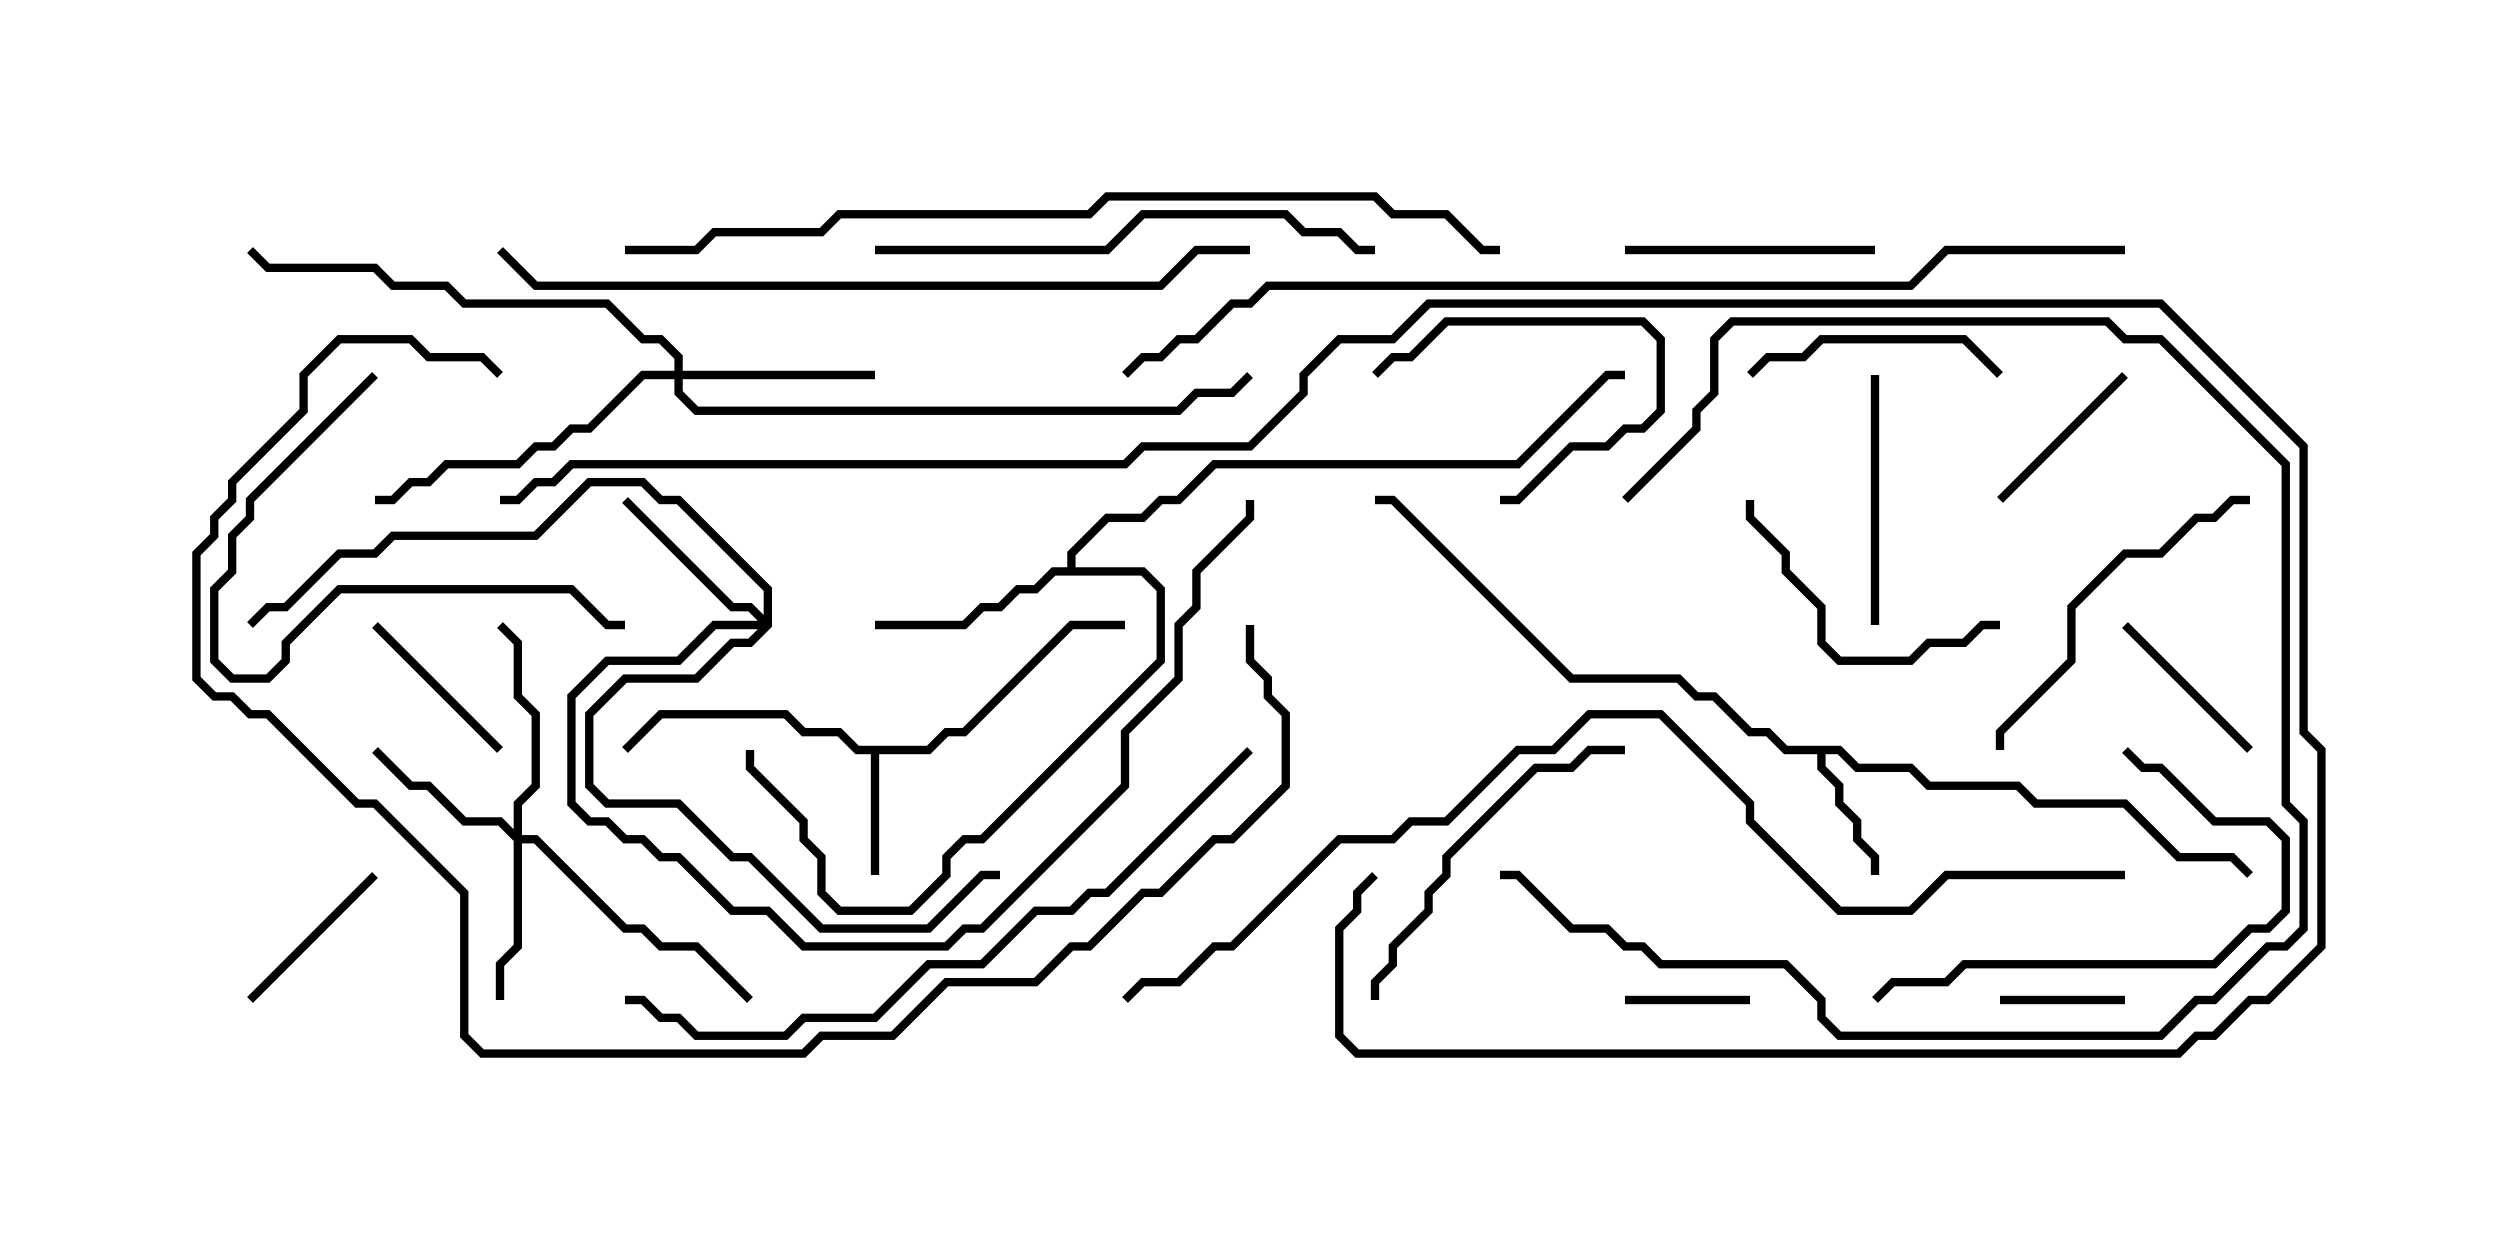 <svg version="1.1" width="30" height="15" xmlns="http://www.w3.org/2000/svg"><path d="M11.122,8.95L11.336,8.736L11.551,8.736L12.836,7.45L13.5,7.45L13.5,7.55L12.878,7.55L11.592,8.836L11.378,8.836L11.164,9.05L10.55,9.05L10.55,10.5L10.45,10.5L10.45,9.05L10.265,9.05L10.051,8.836L9.622,8.836L9.408,8.621L7.949,8.621L7.535,9.035L7.465,8.965L7.908,8.521L9.449,8.521L9.664,8.736L10.092,8.736L10.306,8.95z" stroke="none"/><path d="M22.092,8.95L22.306,9.164L22.949,9.164L23.164,9.379L24.235,9.379L24.449,9.593L25.521,9.593L26.164,10.236L26.806,10.236L27.035,10.465L26.965,10.535L26.765,10.336L26.122,10.336L25.479,9.693L24.408,9.693L24.194,9.479L23.122,9.479L22.908,9.264L22.265,9.264L22.051,9.05L21.907,9.05L21.907,9.194L22.121,9.408L22.121,9.622L22.336,9.836L22.336,10.051L22.55,10.265L22.55,10.5L22.45,10.5L22.45,10.306L22.236,10.092L22.236,9.878L22.021,9.664L22.021,9.449L21.807,9.235L21.807,9.05L21.408,9.05L21.194,8.836L20.979,8.836L20.551,8.407L20.336,8.407L20.122,8.193L18.836,8.193L16.694,6.05L16.5,6.05L16.5,5.95L16.735,5.95L18.878,8.093L20.164,8.093L20.378,8.307L20.592,8.307L21.021,8.736L21.235,8.736L21.449,8.95z" stroke="none"/><path d="M12.807,6.807L12.807,6.622L13.265,6.164L13.694,6.164L13.908,5.95L14.122,5.95L14.551,5.521L18.194,5.521L19.265,4.45L19.5,4.45L19.5,4.55L19.306,4.55L18.235,5.621L14.592,5.621L14.164,6.05L13.949,6.05L13.735,6.264L13.306,6.264L12.907,6.664L12.907,6.807L13.735,6.807L13.979,7.051L13.979,7.949L11.806,10.121L11.592,10.121L11.407,10.306L11.407,10.521L10.949,10.979L10.051,10.979L9.807,10.735L9.807,10.306L9.593,10.092L9.593,9.878L8.95,9.235L8.95,9L9.05,9L9.05,9.194L9.693,9.836L9.693,10.051L9.907,10.265L9.907,10.694L10.092,10.879L10.908,10.879L11.307,10.479L11.307,10.265L11.551,10.021L11.765,10.021L13.879,7.908L13.879,7.092L13.694,6.907L12.664,6.907L12.449,7.121L12.235,7.121L12.021,7.336L11.806,7.336L11.592,7.55L10.5,7.55L10.5,7.45L11.551,7.45L11.765,7.236L11.979,7.236L12.194,7.021L12.408,7.021L12.622,6.807z" stroke="none"/><path d="M6.164,9.951L6.164,9.622L6.379,9.408L6.379,8.592L6.164,8.378L6.164,7.735L5.965,7.535L6.035,7.465L6.264,7.694L6.264,8.336L6.479,8.551L6.479,9.449L6.264,9.664L6.264,10.021L6.449,10.021L7.521,11.093L7.735,11.093L7.949,11.307L8.378,11.307L9.035,11.965L8.965,12.035L8.336,11.407L7.908,11.407L7.694,11.193L7.479,11.193L6.408,10.121L6.264,10.121L6.264,11.378L6.05,11.592L6.05,12L5.95,12L5.95,11.551L6.164,11.336L6.164,10.092L5.979,9.907L5.551,9.907L5.122,9.479L4.908,9.479L4.465,9.035L4.535,8.965L4.949,9.379L5.164,9.379L5.592,9.807L6.021,9.807z" stroke="none"/><path d="M9.164,7.379L9.164,7.092L8.122,6.05L7.908,6.05L7.694,5.836L7.092,5.836L6.449,6.479L4.735,6.479L4.521,6.693L4.092,6.693L3.449,7.336L3.235,7.336L3.035,7.535L2.965,7.465L3.194,7.236L3.408,7.236L4.051,6.593L4.479,6.593L4.694,6.379L6.408,6.379L7.051,5.736L7.735,5.736L7.949,5.95L8.164,5.95L9.264,7.051L9.264,7.521L9.021,7.764L8.806,7.764L8.378,8.193L7.521,8.193L7.121,8.592L7.121,9.408L7.306,9.593L8.164,9.593L8.806,10.236L9.021,10.236L9.878,11.093L11.122,11.093L11.765,10.45L12,10.45L12,10.55L11.806,10.55L11.164,11.193L9.836,11.193L8.979,10.336L8.765,10.336L8.122,9.693L7.265,9.693L7.021,9.449L7.021,8.551L7.479,8.093L8.336,8.093L8.765,7.664L8.979,7.664L9.094,7.55L8.592,7.55L8.164,7.979L7.306,7.979L6.907,8.378L6.907,9.622L7.092,9.807L7.306,9.807L7.521,10.021L7.735,10.021L7.949,10.236L8.164,10.236L8.806,10.879L9.235,10.879L9.664,11.307L11.336,11.307L11.551,11.093L11.765,11.093L13.45,9.408L13.45,8.765L14.093,8.122L14.093,7.479L14.307,7.265L14.307,6.836L14.95,6.194L14.95,6L15.05,6L15.05,6.235L14.407,6.878L14.407,7.306L14.193,7.521L14.193,8.164L13.55,8.806L13.55,9.449L11.806,11.193L11.592,11.193L11.378,11.407L9.622,11.407L9.194,10.979L8.765,10.979L8.122,10.336L7.908,10.336L7.694,10.121L7.479,10.121L7.265,9.907L7.051,9.907L6.807,9.664L6.807,8.336L7.265,7.879L8.122,7.879L8.551,7.45L9.094,7.45L8.979,7.336L8.765,7.336L7.465,6.035L7.535,5.965L8.806,7.236L9.021,7.236z" stroke="none"/><path d="M8.093,4.45L8.093,4.306L7.908,4.121L7.694,4.121L7.265,3.693L5.551,3.693L5.336,3.479L4.694,3.479L4.479,3.264L3.194,3.264L2.965,3.035L3.035,2.965L3.235,3.164L4.521,3.164L4.735,3.379L5.378,3.379L5.592,3.593L7.306,3.593L7.735,4.021L7.949,4.021L8.193,4.265L8.193,4.45L10.5,4.45L10.5,4.55L8.193,4.55L8.193,4.694L8.378,4.879L14.122,4.879L14.336,4.664L14.765,4.664L14.965,4.465L15.035,4.535L14.806,4.764L14.378,4.764L14.164,4.979L8.336,4.979L8.093,4.735L8.093,4.55L7.735,4.55L7.092,5.193L6.878,5.193L6.664,5.407L6.449,5.407L6.235,5.621L5.378,5.621L5.164,5.836L4.949,5.836L4.735,6.05L4.5,6.05L4.5,5.95L4.694,5.95L4.908,5.736L5.122,5.736L5.336,5.521L6.194,5.521L6.408,5.307L6.622,5.307L6.836,5.093L7.051,5.093L7.694,4.45z" stroke="none"/><path d="M25.5,11.95L25.5,12.05L24,12.05L24,11.95z" stroke="none"/><path d="M19.5,12.05L19.5,11.95L21,11.95L21,12.05z" stroke="none"/><path d="M18,6.05L18,5.95L18.194,5.95L18.836,5.307L19.265,5.307L19.479,5.093L19.694,5.093L19.879,4.908L19.879,4.092L19.694,3.907L17.378,3.907L16.949,4.336L16.735,4.336L16.535,4.535L16.465,4.465L16.694,4.236L16.908,4.236L17.336,3.807L19.735,3.807L19.979,4.051L19.979,4.949L19.735,5.193L19.521,5.193L19.306,5.407L18.878,5.407L18.235,6.05z" stroke="none"/><path d="M24.035,6.035L23.965,5.965L25.465,4.465L25.535,4.535z" stroke="none"/><path d="M25.465,7.535L25.535,7.465L27.035,8.965L26.965,9.035z" stroke="none"/><path d="M6.035,8.965L5.965,9.035L4.465,7.535L4.535,7.465z" stroke="none"/><path d="M3.035,12.035L2.965,11.965L4.465,10.465L4.535,10.535z" stroke="none"/><path d="M22.55,7.5L22.45,7.5L22.45,4.5L22.55,4.5z" stroke="none"/><path d="M19.5,3.05L19.5,2.95L22.5,2.95L22.5,3.05z" stroke="none"/><path d="M21.035,4.535L20.965,4.465L21.194,4.236L21.622,4.236L21.836,4.021L23.592,4.021L24.035,4.465L23.965,4.535L23.551,4.121L21.878,4.121L21.664,4.336L21.235,4.336z" stroke="none"/><path d="M24,7.45L24,7.55L23.806,7.55L23.592,7.764L23.164,7.764L22.949,7.979L22.051,7.979L21.807,7.735L21.807,7.306L21.379,6.878L21.379,6.664L20.95,6.235L20.95,6L21.05,6L21.05,6.194L21.479,6.622L21.479,6.836L21.907,7.265L21.907,7.694L22.092,7.879L22.908,7.879L23.122,7.664L23.551,7.664L23.765,7.45z" stroke="none"/><path d="M27,5.95L27,6.05L26.806,6.05L26.592,6.264L26.378,6.264L25.949,6.693L25.521,6.693L24.907,7.306L24.907,7.949L24.05,8.806L24.05,9L23.95,9L23.95,8.765L24.807,7.908L24.807,7.265L25.479,6.593L25.908,6.593L26.336,6.164L26.551,6.164L26.765,5.95z" stroke="none"/><path d="M16.55,12L16.45,12L16.45,11.765L16.664,11.551L16.664,11.336L17.093,10.908L17.093,10.694L17.307,10.479L17.307,10.265L18.408,9.164L18.836,9.164L19.051,8.95L19.5,8.95L19.5,9.05L19.092,9.05L18.878,9.264L18.449,9.264L17.407,10.306L17.407,10.521L17.193,10.735L17.193,10.949L16.764,11.378L16.764,11.592L16.55,11.806z" stroke="none"/><path d="M4.465,4.465L4.535,4.535L3.05,6.021L3.05,6.235L2.836,6.449L2.836,6.878L2.621,7.092L2.621,7.908L2.806,8.093L3.194,8.093L3.379,7.908L3.379,7.694L4.051,7.021L6.878,7.021L7.306,7.45L7.5,7.45L7.5,7.55L7.265,7.55L6.836,7.121L4.092,7.121L3.479,7.735L3.479,7.949L3.235,8.193L2.765,8.193L2.521,7.949L2.521,7.051L2.736,6.836L2.736,6.408L2.95,6.194L2.95,5.979z" stroke="none"/><path d="M22.535,12.035L22.465,11.965L22.694,11.736L23.336,11.736L23.551,11.521L26.551,11.521L26.979,11.093L27.194,11.093L27.379,10.908L27.379,10.092L27.194,9.907L26.551,9.907L25.908,9.264L25.694,9.264L25.465,9.035L25.535,8.965L25.735,9.164L25.949,9.164L26.592,9.807L27.235,9.807L27.479,10.051L27.479,10.949L27.235,11.193L27.021,11.193L26.592,11.621L23.592,11.621L23.378,11.836L22.735,11.836z" stroke="none"/><path d="M19.535,6.035L19.465,5.965L20.307,5.122L20.307,4.908L20.521,4.694L20.521,4.051L20.765,3.807L25.306,3.807L25.521,4.021L25.949,4.021L27.479,5.551L27.479,9.622L27.693,9.836L27.693,11.164L27.449,11.407L27.235,11.407L26.592,12.05L26.378,12.05L25.949,12.479L22.051,12.479L21.807,12.235L21.807,12.021L21.408,11.621L19.908,11.621L19.694,11.407L19.479,11.407L19.265,11.193L18.836,11.193L18.194,10.55L18,10.55L18,10.45L18.235,10.45L18.878,11.093L19.306,11.093L19.521,11.307L19.735,11.307L19.949,11.521L21.449,11.521L21.907,11.979L21.907,12.194L22.092,12.379L25.908,12.379L26.336,11.95L26.551,11.95L27.194,11.307L27.408,11.307L27.593,11.122L27.593,9.878L27.379,9.664L27.379,5.592L25.908,4.121L25.479,4.121L25.265,3.907L20.806,3.907L20.621,4.092L20.621,4.735L20.407,4.949L20.407,5.164z" stroke="none"/><path d="M10.5,3.05L10.5,2.95L13.265,2.95L13.694,2.521L15.449,2.521L15.664,2.736L16.092,2.736L16.306,2.95L16.5,2.95L16.5,3.05L16.265,3.05L16.051,2.836L15.622,2.836L15.408,2.621L13.735,2.621L13.306,3.05z" stroke="none"/><path d="M14.965,8.965L15.035,9.035L13.306,10.764L13.092,10.764L12.878,10.979L12.449,10.979L11.806,11.621L11.164,11.621L10.521,12.264L9.664,12.264L9.449,12.479L8.336,12.479L8.122,12.264L7.908,12.264L7.694,12.05L7.5,12.05L7.5,11.95L7.735,11.95L7.949,12.164L8.164,12.164L8.378,12.379L9.408,12.379L9.622,12.164L10.479,12.164L11.122,11.521L11.765,11.521L12.408,10.879L12.836,10.879L13.051,10.664L13.265,10.664z" stroke="none"/><path d="M5.965,3.035L6.035,2.965L6.449,3.379L13.908,3.379L14.336,2.95L15,2.95L15,3.05L14.378,3.05L13.949,3.479L6.408,3.479z" stroke="none"/><path d="M14.95,7.5L15.05,7.5L15.05,7.908L15.264,8.122L15.264,8.336L15.479,8.551L15.479,9.449L14.806,10.121L14.592,10.121L13.949,10.764L13.735,10.764L13.092,11.407L12.878,11.407L12.449,11.836L11.378,11.836L10.735,12.479L9.878,12.479L9.664,12.693L5.765,12.693L5.521,12.449L5.521,10.735L4.479,9.693L4.265,9.693L3.194,8.621L2.979,8.621L2.765,8.407L2.551,8.407L2.307,8.164L2.307,6.622L2.521,6.408L2.521,6.194L2.736,5.979L2.736,5.765L3.593,4.908L3.593,4.479L4.051,4.021L4.949,4.021L5.164,4.236L5.806,4.236L6.035,4.465L5.965,4.535L5.765,4.336L5.122,4.336L4.908,4.121L4.092,4.121L3.693,4.521L3.693,4.949L2.836,5.806L2.836,6.021L2.621,6.235L2.621,6.449L2.407,6.664L2.407,8.122L2.592,8.307L2.806,8.307L3.021,8.521L3.235,8.521L4.306,9.593L4.521,9.593L5.621,10.694L5.621,12.408L5.806,12.593L9.622,12.593L9.836,12.379L10.694,12.379L11.336,11.736L12.408,11.736L12.836,11.307L13.051,11.307L13.694,10.664L13.908,10.664L14.551,10.021L14.765,10.021L15.379,9.408L15.379,8.592L15.164,8.378L15.164,8.164L14.95,7.949z" stroke="none"/><path d="M7.5,3.05L7.5,2.95L8.336,2.95L8.551,2.736L9.836,2.736L10.051,2.521L13.051,2.521L13.265,2.307L16.521,2.307L16.735,2.521L17.378,2.521L17.806,2.95L18,2.95L18,3.05L17.765,3.05L17.336,2.621L16.694,2.621L16.479,2.407L13.306,2.407L13.092,2.621L10.092,2.621L9.878,2.836L8.592,2.836L8.378,3.05z" stroke="none"/><path d="M6,6.05L6,5.95L6.194,5.95L6.408,5.736L6.622,5.736L6.836,5.521L13.479,5.521L13.694,5.307L14.979,5.307L15.593,4.694L15.593,4.479L16.051,4.021L16.694,4.021L17.122,3.593L25.949,3.593L27.693,5.336L27.693,8.765L27.907,8.979L27.907,11.378L27.235,12.05L27.021,12.05L26.592,12.479L26.378,12.479L26.164,12.693L16.265,12.693L16.021,12.449L16.021,11.122L16.236,10.908L16.236,10.694L16.465,10.465L16.535,10.535L16.336,10.735L16.336,10.949L16.121,11.164L16.121,12.408L16.306,12.593L26.122,12.593L26.336,12.379L26.551,12.379L26.979,11.95L27.194,11.95L27.807,11.336L27.807,9.021L27.593,8.806L27.593,5.378L25.908,3.693L17.164,3.693L16.735,4.121L16.092,4.121L15.693,4.521L15.693,4.735L15.021,5.407L13.735,5.407L13.521,5.621L6.878,5.621L6.664,5.836L6.449,5.836L6.235,6.05z" stroke="none"/><path d="M25.5,10.45L25.5,10.55L23.378,10.55L22.949,10.979L22.051,10.979L20.95,9.878L20.95,9.664L19.908,8.621L19.092,8.621L18.664,9.05L18.235,9.05L17.378,9.907L16.949,9.907L16.735,10.121L16.092,10.121L14.806,11.407L14.592,11.407L14.164,11.836L13.735,11.836L13.535,12.035L13.465,11.965L13.694,11.736L14.122,11.736L14.551,11.307L14.765,11.307L16.051,10.021L16.694,10.021L16.908,9.807L17.336,9.807L18.194,8.95L18.622,8.95L19.051,8.521L19.949,8.521L21.05,9.622L21.05,9.836L22.092,10.879L22.908,10.879L23.336,10.45z" stroke="none"/><path d="M25.5,2.95L25.5,3.05L23.378,3.05L22.949,3.479L15.235,3.479L15.021,3.693L14.806,3.693L14.378,4.121L14.164,4.121L13.949,4.336L13.735,4.336L13.535,4.535L13.465,4.465L13.694,4.236L13.908,4.236L14.122,4.021L14.336,4.021L14.765,3.593L14.979,3.593L15.194,3.379L22.908,3.379L23.336,2.95z" stroke="none"/></svg>